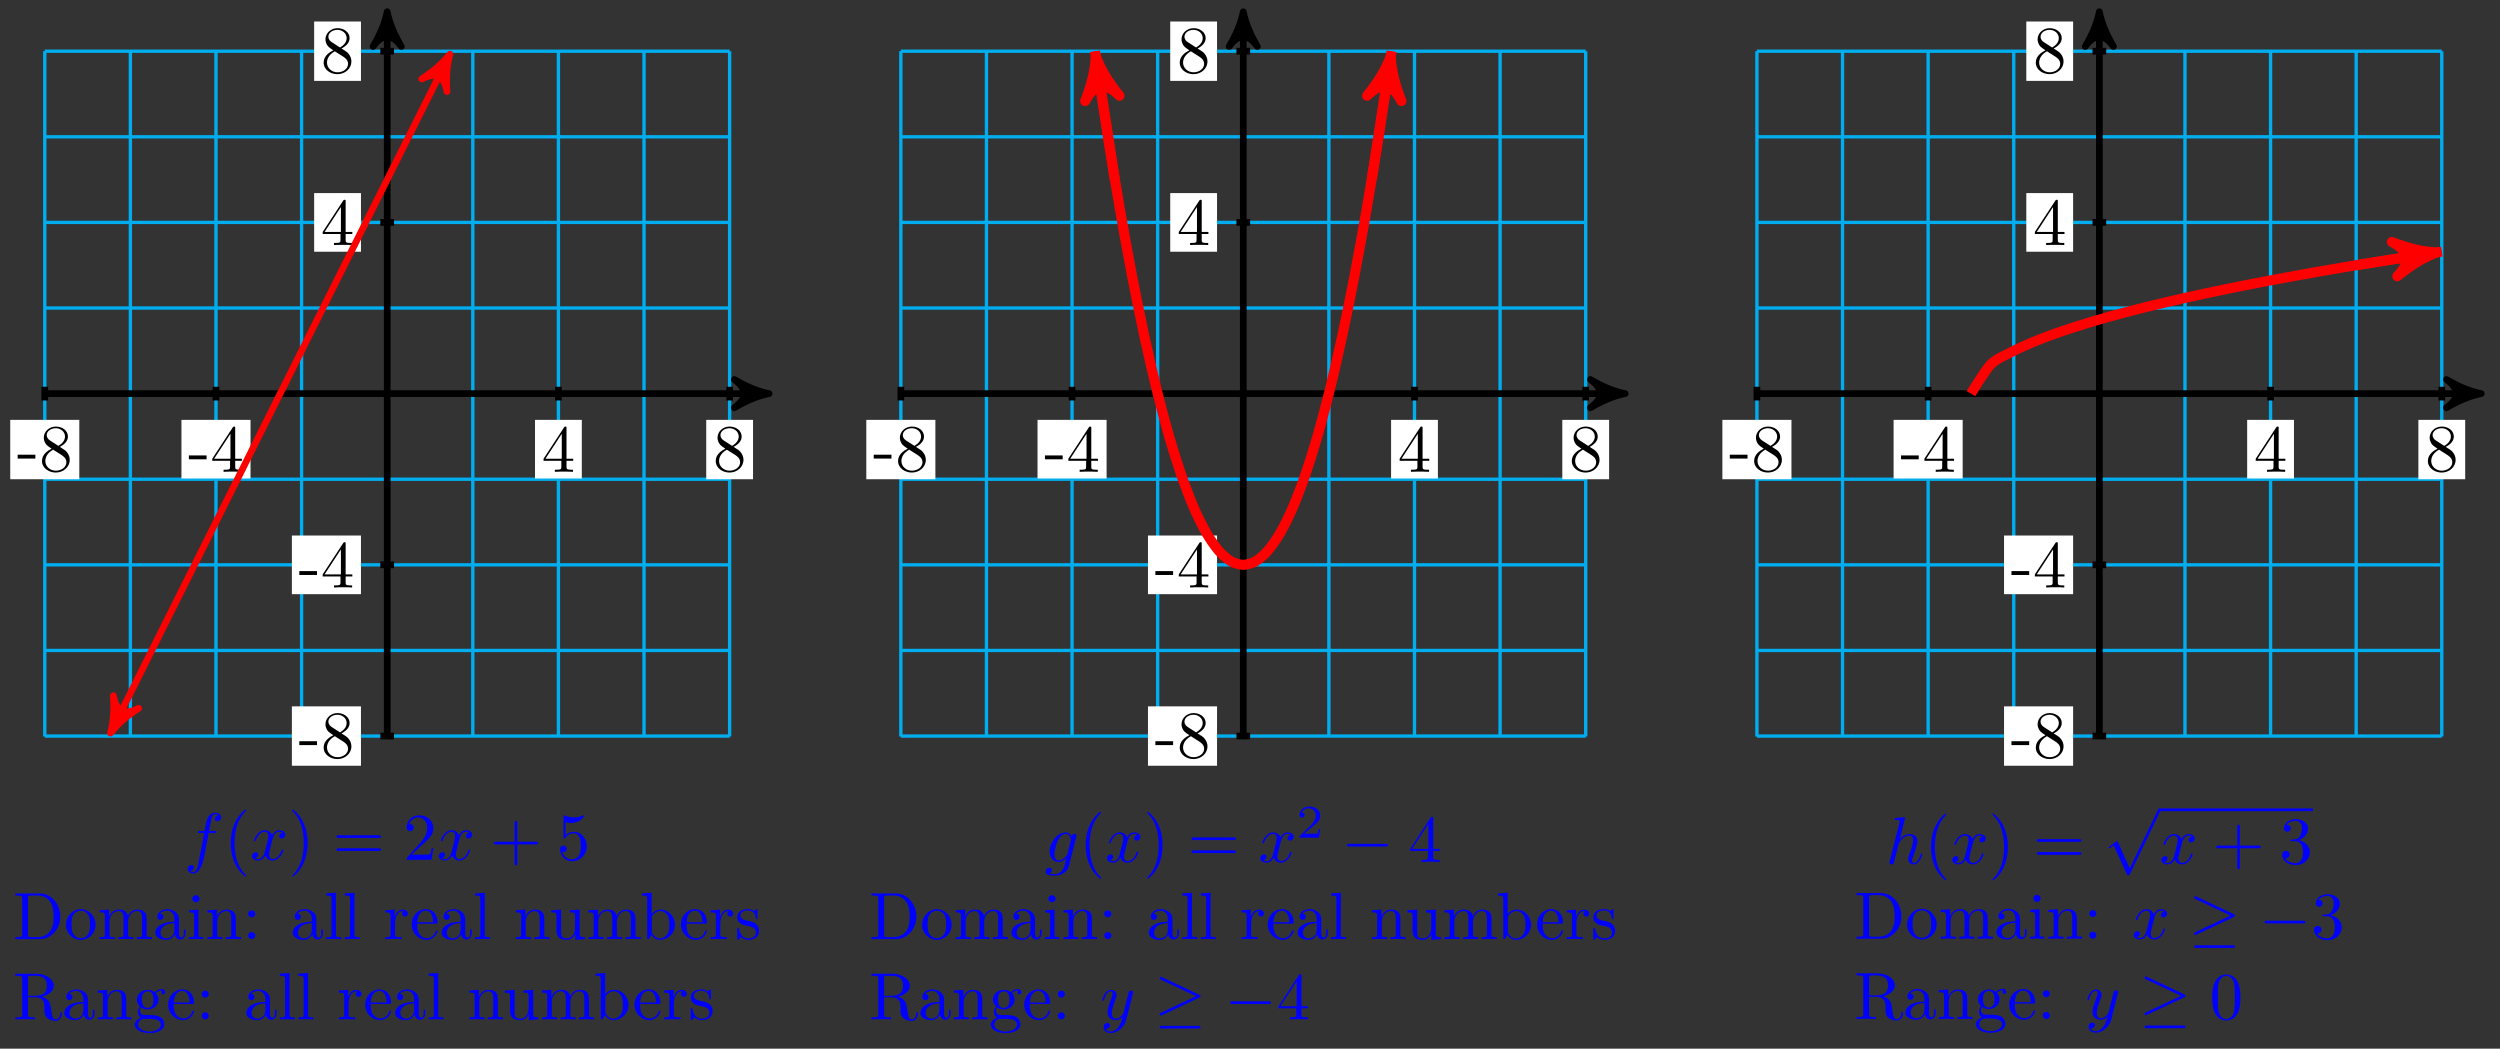 <svg xmlns="http://www.w3.org/2000/svg" xmlns:xlink="http://www.w3.org/1999/xlink" version="1.1" width="298" height="125" viewBox="0 0 298 125">
<rect x="0" y="0" width="298" height="125" fill="#333333" stroke="none"/>
<defs>
<path id="font_1_64" d="M.276 .187V.245H.011V.187H.276Z"/>
<path id="font_1_51" d="M.457 .168C.457 .204 .446 .249 .408 .291 .389 .312 .373 .322 .309 .362 .381 .399 .43 .451 .43 .517 .43 .609 .341 .666 .25 .666 .15 .666 .069 .592 .069 .499 .069 .481 .071 .436 .113 .389 .124 .377 .161 .352 .186 .335 .128 .306 .042 .25 .042 .151 .042 .045 .144-.022 .249-.022 .362-.022 .457 .061 .457 .168M.386 .517C.386 .46 .347 .412 .287 .377L.163 .457C.117 .487 .113 .521 .113 .538 .113 .599 .178 .641 .249 .641 .322 .641 .386 .589 .386 .517M.407 .132C.407 .058 .332 .006 .25 .006 .164 .006 .092 .068 .092 .151 .092 .209 .124 .273 .209 .32L.332 .242C.36 .223 .407 .193 .407 .132Z"/>
<path id="font_1_57" d="M.471 .165V.196H.371V.651C.371 .671 .371 .677 .355 .677 .346 .677 .343 .677 .335 .665L.028 .196V.165H.294V.078C.294 .042 .292 .031 .218 .031H.197V0C.238 .003 .29 .003 .332 .003 .374 .003 .427 .003 .468 0V.031H.447C.373 .031 .371 .042 .371 .078V.165H.471M.3 .196H.056L.3 .569V.196Z"/>
<path id="font_2_1" d="M.367 .4H.453C.473 .4 .483 .4 .483 .42 .483 .431 .473 .431 .456 .431H.373L.394 .545C.398 .566 .412 .637 .418 .649 .427 .668 .444 .683 .465 .683 .469 .683 .495 .683 .514 .665 .47 .661 .46 .626 .46 .611 .46 .588 .478 .576 .497 .576 .523 .576 .552 .598 .552 .636 .552 .682 .506 .705 .465 .705 .431 .705 .368 .687 .338 .588 .332 .567 .329 .557 .305 .431H.236C.217 .431 .206 .431 .206 .412 .206 .4 .215 .4 .234 .4H.3L.225 .005C.207-.092 .19-.183 .138-.183 .134-.183 .109-.183 .09-.165 .136-.162 .145-.126 .145-.111 .145-.088 .127-.076 .108-.076 .082-.076 .053-.098 .053-.136 .053-.181 .097-.205 .138-.205 .193-.205 .233-.146 .251-.108 .283-.045 .306 .076 .307 .083L.367 .4Z"/>
<path id="font_3_1" d="M.331-.24C.331-.237 .331-.235 .314-.218 .189-.092 .157 .097 .157 .25 .157 .424 .195 .598 .318 .723 .331 .735 .331 .737 .331 .74 .331 .747 .327 .75 .321 .75 .311 .75 .221 .682 .162 .555 .111 .445 .099 .334 .099 .25 .099 .172 .11 .051 .165-.062 .225-.185 .311-.25 .321-.25 .327-.25 .331-.247 .331-.24Z"/>
<path id="font_2_4" d="M.334 .302C.34 .328 .363 .42 .433 .42 .438 .42 .462 .42 .483 .407 .455 .402 .435 .377 .435 .353 .435 .337 .446 .318 .473 .318 .495 .318 .527 .336 .527 .376 .527 .428 .468 .442 .434 .442 .376 .442 .341 .389 .329 .366 .304 .432 .25 .442 .221 .442 .117 .442 .06 .313 .06 .288 .06 .278 .07 .278 .072 .278 .08 .278 .083 .28 .085 .289 .119 .395 .185 .42 .219 .42 .238 .42 .273 .411 .273 .353 .273 .322 .256 .255 .219 .115 .203 .053 .168 .011 .124 .011 .118 .011 .095 .011 .074 .024 .099 .029 .121 .05 .121 .078 .121 .105 .099 .113 .084 .113 .054 .113 .029 .087 .029 .055 .029 .009 .079-.011 .123-.011 .189-.011 .225 .059 .228 .065 .24 .028 .276-.011 .336-.011 .439-.011 .496 .118 .496 .143 .496 .153 .487 .153 .484 .153 .475 .153 .473 .149 .471 .142 .438 .035 .37 .011 .338 .011 .299 .011 .283 .043 .283 .077 .283 .099 .289 .121 .3 .165L.334 .302Z"/>
<path id="font_3_2" d="M.289 .25C.289 .328 .278 .449 .223 .562 .163 .685 .077 .75 .067 .75 .061 .75 .057 .746 .057 .74 .057 .737 .057 .735 .076 .717 .174 .618 .231 .459 .231 .25 .231 .079 .194-.097 .07-.223 .057-.235 .057-.237 .057-.24 .057-.246 .061-.25 .067-.25 .077-.25 .167-.182 .226-.055 .277 .055 .289 .166 .289 .25Z"/>
<path id="font_3_9" d="M.687 .327C.702 .327 .721 .327 .721 .347 .721 .367 .702 .367 .688 .367H.089C.075 .367 .056 .367 .056 .347 .056 .327 .075 .327 .09 .327H.687M.688 .133C.702 .133 .721 .133 .721 .153 .721 .173 .702 .173 .687 .173H.09C.075 .173 .056 .173 .056 .153 .056 .133 .075 .133 .089 .133H.688Z"/>
<path id="font_3_5" d="M.127 .077 .233 .18C.389 .318 .449 .372 .449 .472 .449 .586 .359 .666 .237 .666 .124 .666 .05 .574 .05 .485 .05 .429 .1 .429 .103 .429 .12 .429 .155 .441 .155 .482 .155 .508 .137 .534 .102 .534 .094 .534 .092 .534 .089 .533 .112 .598 .166 .635 .224 .635 .315 .635 .358 .554 .358 .472 .358 .392 .308 .313 .253 .251L.061 .037C.05 .026 .05 .024 .05 0H.421L.449 .174H.424C.419 .144 .412 .1 .402 .085 .395 .077 .329 .077 .307 .077H.127Z"/>
<path id="font_3_3" d="M.409 .23H.688C.702 .23 .721 .23 .721 .25 .721 .27 .702 .27 .688 .27H.409V.55C.409 .564 .409 .583 .389 .583 .369 .583 .369 .564 .369 .55V.27H.089C.075 .27 .056 .27 .056 .25 .056 .23 .075 .23 .089 .23H.369V-.05C.369-.064 .369-.083 .389-.083 .409-.083 .409-.064 .409-.05V.23Z"/>
<path id="font_3_8" d="M.449 .2C.449 .319 .367 .419 .259 .419 .211 .419 .168 .403 .132 .368V.564C.152 .558 .185 .551 .217 .551 .34 .551 .41 .642 .41 .655 .41 .661 .407 .666 .4 .666 .399 .666 .397 .666 .392 .663 .372 .654 .323 .634 .256 .634 .216 .634 .17 .641 .123 .662 .115 .665 .113 .665 .111 .665 .101 .665 .101 .657 .101 .641V.344C.101 .326 .101 .318 .115 .318 .122 .318 .124 .321 .128 .327 .139 .343 .176 .397 .257 .397 .309 .397 .334 .351 .342 .333 .358 .296 .36 .257 .36 .207 .36 .172 .36 .112 .336 .07 .312 .031 .275 .006 .229 .006 .156 .006 .099 .058 .082 .117 .085 .116 .088 .115 .099 .115 .132 .115 .149 .14 .149 .164 .149 .188 .132 .213 .099 .213 .085 .213 .05 .206 .05 .16 .05 .074 .119-.022 .231-.022 .347-.022 .449 .073 .449 .2Z"/>
<path id="font_1_46" d="M.707 .336C.707 .526 .572 .683 .401 .683H.035V.652H.059C.136 .652 .138 .641 .138 .605V.078C.138 .042 .136 .031 .059 .031H.035V0H.401C.569 0 .707 .148 .707 .336M.607 .336C.607 .225 .588 .165 .552 .116 .532 .089 .475 .031 .374 .031H.273C.226 .031 .224 .038 .224 .071V.612C.224 .645 .226 .652 .273 .652H.373C.435 .652 .504 .63 .555 .559 .598 .5 .607 .414 .607 .336Z"/>
<path id="font_1_81" d="M.471 .214C.471 .342 .371 .448 .25 .448 .125 .448 .028 .339 .028 .214 .028 .085 .132-.011 .249-.011 .37-.011 .471 .087 .471 .214M.388 .222C.388 .186 .388 .132 .366 .088 .344 .043 .3 .014 .25 .014 .207 .014 .163 .035 .136 .081 .111 .125 .111 .186 .111 .222 .111 .261 .111 .315 .135 .359 .162 .405 .209 .426 .249 .426 .293 .426 .336 .404 .362 .361 .388 .318 .388 .26 .388 .222Z"/>
<path id="font_1_75" d="M.813 0V.031C.761 .031 .736 .031 .735 .061V.252C.735 .338 .735 .369 .704 .405 .69 .422 .657 .442 .599 .442 .515 .442 .471 .382 .454 .344 .44 .431 .366 .442 .321 .442 .248 .442 .201 .399 .173 .337V.442L.032 .431V.4C.102 .4 .11 .393 .11 .344V.076C.11 .031 .099 .031 .032 .031V0L.145 .003 .257 0V.031C.19 .031 .179 .031 .179 .076V.26C.179 .364 .25 .42 .314 .42 .377 .42 .388 .366 .388 .309V.076C.388 .031 .377 .031 .31 .031V0L.423 .003 .535 0V.031C.468 .031 .457 .031 .457 .076V.26C.457 .364 .528 .42 .592 .42 .655 .42 .666 .366 .666 .309V.076C.666 .031 .655 .031 .588 .031V0L.701 .003 .813 0Z"/>
<path id="font_1_28" d="M.483 .089V.145H.458V.089C.458 .031 .433 .025 .422 .025 .389 .025 .385 .07 .385 .075V.275C.385 .317 .385 .356 .349 .393 .31 .432 .26 .448 .212 .448 .13 .448 .061 .401 .061 .335 .061 .305 .081 .288 .107 .288 .135 .288 .153 .308 .153 .334 .153 .346 .148 .379 .102 .38 .129 .415 .178 .426 .21 .426 .259 .426 .316 .387 .316 .298V.261C.265 .258 .195 .255 .132 .225 .057 .191 .032 .139 .032 .095 .032 .014 .129-.011 .192-.011 .258-.011 .304 .029 .323 .076 .327 .036 .354-.006 .401-.006 .422-.006 .483 .008 .483 .089M.316 .14C.316 .045 .244 .011 .199 .011 .15 .011 .109 .046 .109 .096 .109 .151 .151 .234 .316 .24V.14Z"/>
<path id="font_1_66" d="M.247 0V.031C.181 .031 .177 .036 .177 .075V.442L.037 .431V.4C.102 .4 .111 .394 .111 .345V.076C.111 .031 .1 .031 .033 .031V0L.143 .003C.178 .003 .213 .001 .247 0M.192 .604C.192 .631 .169 .657 .139 .657 .105 .657 .085 .629 .085 .604 .085 .577 .108 .551 .138 .551 .172 .551 .192 .579 .192 .604Z"/>
<path id="font_1_77" d="M.535 0V.031C.483 .031 .458 .031 .457 .061V.252C.457 .338 .457 .369 .426 .405 .412 .422 .379 .442 .321 .442 .248 .442 .201 .399 .173 .337V.442L.032 .431V.4C.102 .4 .11 .393 .11 .344V.076C.11 .031 .099 .031 .032 .031V0L.145 .003 .257 0V.031C.19 .031 .179 .031 .179 .076V.26C.179 .364 .25 .42 .314 .42 .377 .42 .388 .366 .388 .309V.076C.388 .031 .377 .031 .31 .031V0L.423 .003 .535 0Z"/>
<path id="font_1_44" d="M.192 .378C.192 .407 .168 .431 .139 .431 .11 .431 .086 .407 .086 .378 .086 .349 .11 .325 .139 .325 .168 .325 .192 .349 .192 .378M.192 .053C.192 .082 .168 .106 .139 .106 .11 .106 .086 .082 .086 .053 .086 .024 .11 0 .139 0 .168 0 .192 .024 .192 .053Z"/>
<path id="font_1_72" d="M.255 0V.031C.188 .031 .177 .031 .177 .076V.694L.033 .683V.652C.103 .652 .111 .645 .111 .596V.076C.111 .031 .1 .031 .033 .031V0L.144 .003 .255 0Z"/>
<path id="font_1_96" d="M.364 .381C.364 .413 .333 .442 .29 .442 .217 .442 .181 .375 .167 .332V.442L.028 .431V.4C.098 .4 .106 .393 .106 .344V.076C.106 .031 .095 .031 .028 .031V0L.142 .003C.182 .003 .229 .003 .269 0V.031H.248C.174 .031 .172 .042 .172 .078V.232C.172 .331 .214 .42 .29 .42 .297 .42 .299 .42 .301 .419 .298 .418 .278 .406 .278 .38 .278 .352 .299 .337 .321 .337 .339 .337 .364 .349 .364 .381Z"/>
<path id="font_1_50" d="M.415 .119C.415 .129 .407 .131 .402 .131 .393 .131 .391 .125 .389 .117 .354 .014 .264 .014 .254 .014 .204 .014 .164 .044 .141 .081 .111 .129 .111 .195 .111 .231H.39C.412 .231 .415 .231 .415 .252 .415 .351 .361 .448 .236 .448 .12 .448 .028 .345 .028 .22 .028 .086 .133-.011 .248-.011 .37-.011 .415 .1 .415 .119M.349 .252H.112C.118 .401 .202 .426 .236 .426 .339 .426 .349 .291 .349 .252Z"/>
<path id="font_1_109" d="M.535 0V.031C.465 .031 .457 .038 .457 .087V.442L.31 .431V.4C.38 .4 .388 .393 .388 .344V.166C.388 .079 .34 .011 .267 .011 .183 .011 .179 .058 .179 .11V.442L.032 .431V.4C.11 .4 .11 .397 .11 .308V.158C.11 .08 .11-.011 .262-.011 .318-.011 .362 .017 .391 .079V-.011L.535 0Z"/>
<path id="font_1_35" d="M.521 .216C.521 .343 .423 .442 .309 .442 .231 .442 .188 .395 .172 .377V.694L.028 .683V.652C.098 .652 .106 .645 .106 .596V0H.131L.167 .062C.182 .039 .224-.011 .298-.011 .417-.011 .521 .087 .521 .216M.438 .217C.438 .18 .436 .12 .407 .075 .386 .044 .348 .011 .294 .011 .249 .011 .213 .035 .189 .072 .175 .093 .175 .096 .175 .114V.32C.175 .339 .175 .34 .186 .356 .225 .412 .28 .42 .304 .42 .349 .42 .385 .394 .409 .356 .435 .315 .438 .258 .438 .217V.217Z"/>
<path id="font_1_98" d="M.36 .128C.36 .181 .33 .211 .318 .223 .285 .255 .246 .263 .204 .271 .148 .282 .081 .295 .081 .353 .081 .388 .107 .429 .193 .429 .303 .429 .308 .339 .31 .308 .311 .299 .322 .299 .322 .299 .335 .299 .335 .304 .335 .323V.424C.335 .441 .335 .448 .324 .448 .319 .448 .317 .448 .304 .436 .301 .432 .291 .423 .287 .42 .249 .448 .208 .448 .193 .448 .071 .448 .033 .381 .033 .325 .033 .29 .049 .262 .076 .24 .108 .214 .136 .208 .208 .194 .23 .19 .312 .174 .312 .102 .312 .051 .277 .011 .199 .011 .115 .011 .079 .068 .06 .153 .057 .166 .056 .17 .046 .17 .033 .17 .033 .163 .033 .145V.013C.033-.004 .033-.011 .044-.011 .049-.011 .05-.01 .069 .009 .071 .011 .071 .013 .089 .032 .133-.01 .178-.011 .199-.011 .314-.011 .36 .056 .36 .128V.128Z"/>
<path id="font_1_95" d="M.732 .088C.732 .094 .732 .105 .719 .105 .708 .105 .708 .096 .707 .089 .701 .018 .666-0 .641-0 .592-0 .584 .051 .57 .144L.557 .224C.539 .288 .49 .321 .435 .34 .532 .364 .61 .425 .61 .503 .61 .599 .496 .683 .349 .683H.035V.652H.059C.136 .652 .138 .641 .138 .605V.078C.138 .042 .136 .031 .059 .031H.035V0C.071 .003 .142 .003 .181 .003 .22 .003 .291 .003 .327 0V.031H.303C.226 .031 .224 .042 .224 .078V.331H.339C.355 .331 .397 .331 .432 .297 .47 .261 .47 .23 .47 .163 .47 .098 .47 .058 .511 .02 .552-.016 .607-.022 .637-.022 .715-.022 .732 .06 .732 .088V.088M.507 .503C.507 .434 .483 .353 .335 .353H.224V.612C.224 .635 .224 .647 .246 .65 .256 .652 .285 .652 .305 .652 .395 .652 .507 .648 .507 .503Z"/>
<path id="font_1_59" d="M.485 .404C.485 .421 .473 .453 .434 .453 .414 .453 .37 .447 .328 .406 .286 .439 .244 .442 .222 .442 .129 .442 .06 .373 .06 .296 .06 .252 .082 .214 .107 .193 .094 .178 .076 .145 .076 .11 .076 .079 .089 .041 .12 .021 .06 .004 .028-.039 .028-.079 .028-.151 .127-.206 .249-.206 .367-.206 .471-.155 .471-.077 .471-.042 .457 .009 .406 .037 .353 .065 .295 .065 .234 .065 .209 .065 .166 .065 .159 .066 .127 .07 .106 .101 .106 .133 .106 .137 .106 .16 .123 .18 .162 .152 .203 .149 .222 .149 .315 .149 .384 .218 .384 .295 .384 .332 .368 .369 .343 .392 .379 .426 .415 .431 .433 .431 .433 .431 .44 .431 .443 .43 .432 .426 .427 .415 .427 .403 .427 .386 .44 .374 .456 .374 .466 .374 .485 .381 .485 .404V.404M.309 .296C.309 .269 .308 .237 .293 .212 .285 .2 .262 .172 .222 .172 .135 .172 .135 .272 .135 .295 .135 .322 .136 .354 .151 .379 .159 .391 .182 .419 .222 .419 .309 .419 .309 .319 .309 .296V.296M.419-.079C.419-.133 .348-.183 .25-.183 .149-.183 .08-.132 .08-.079 .08-.033 .118 .004 .162 .007H.221C.307 .007 .419 .007 .419-.079Z"/>
<path id="font_2_2" d="M.471 .377C.472 .383 .474 .388 .474 .395 .474 .412 .462 .422 .445 .422 .435 .422 .408 .415 .404 .379 .386 .416 .351 .442 .311 .442 .197 .442 .073 .302 .073 .158 .073 .059 .134 0 .206 0 .265 0 .312 .047 .322 .058L.323 .057C.302-.032 .29-.073 .29-.075 .286-.084 .252-.183 .146-.183 .127-.183 .094-.182 .066-.173 .096-.164 .107-.138 .107-.121 .107-.105 .096-.086 .069-.086 .047-.086 .015-.104 .015-.144 .015-.185 .052-.205 .148-.205 .273-.205 .345-.127 .36-.067L.471 .377M.341 .128C.335 .102 .312 .077 .29 .058 .269 .04 .238 .022 .209 .022 .159 .022 .144 .074 .144 .114 .144 .162 .173 .28 .2 .331 .227 .38 .27 .42 .312 .42 .378 .42 .392 .339 .392 .334 .392 .329 .39 .323 .389 .319L.341 .128Z"/>
<path id="font_4_1" d="M.505 .182H.471C.468 .16 .458 .101 .445 .091 .437 .085 .36 .085 .346 .085H.162C.267 .178 .302 .206 .362 .253 .436 .312 .505 .374 .505 .469 .505 .59 .399 .664 .271 .664 .147 .664 .063 .577 .063 .485 .063 .434 .106 .429 .116 .429 .14 .429 .169 .446 .169 .482 .169 .5 .162 .535 .11 .535 .141 .606 .209 .628 .256 .628 .356 .628 .408 .55 .408 .469 .408 .382 .346 .313 .314 .277L.073 .039C.063 .03 .063 .028 .063 0H.475L.505 .182Z"/>
<path id="font_5_1" d="M.659 .23C.676 .23 .694 .23 .694 .25 .694 .27 .676 .27 .659 .27H.118C.101 .27 .083 .27 .083 .25 .083 .23 .101 .23 .118 .23H.659Z"/>
<path id="font_3_7" d="M.294 .165V.078C.294 .042 .292 .031 .218 .031H.197V0C.238 .003 .29 .003 .332 .003 .374 .003 .427 .003 .468 0V.031H.447C.373 .031 .371 .042 .371 .078V.165H.471V.196H.371V.651C.371 .671 .371 .677 .355 .677 .346 .677 .343 .677 .335 .665L.028 .196V.165H.294M.3 .196H.056L.3 .569V.196Z"/>
<path id="font_2_5" d="M.486 .381C.49 .395 .49 .397 .49 .404 .49 .422 .476 .431 .461 .431 .451 .431 .435 .425 .426 .41 .424 .405 .416 .374 .412 .356 .405 .33 .398 .303 .392 .276L.347 .096C.343 .081 .3 .011 .234 .011 .183 .011 .172 .055 .172 .092 .172 .138 .189 .2 .223 .288 .239 .329 .243 .34 .243 .36 .243 .405 .211 .442 .161 .442 .066 .442 .029 .297 .029 .288 .029 .278 .039 .278 .041 .278 .051 .278 .052 .28 .057 .296 .084 .39 .124 .42 .158 .42 .166 .42 .183 .42 .183 .388 .183 .363 .173 .337 .166 .318 .126 .212 .108 .155 .108 .108 .108 .019 .171-.011 .23-.011 .269-.011 .303 .006 .331 .034 .318-.018 .306-.067 .266-.12 .24-.154 .202-.183 .156-.183 .142-.183 .097-.18 .08-.141 .096-.141 .109-.141 .123-.129 .133-.12 .143-.107 .143-.088 .143-.057 .116-.053 .106-.053 .083-.053 .05-.069 .05-.118 .05-.168 .094-.205 .156-.205 .259-.205 .362-.114 .39-.001L.486 .381Z"/>
<path id="font_5_2" d="M.674 .324C.688 .33 .694 .337 .694 .346 .694 .356 .69 .362 .674 .369L.123 .629C.109 .636 .105 .636 .103 .636 .091 .636 .083 .627 .083 .616 .083 .604 .091 .599 .102 .594L.627 .347 .104 .1C.084 .091 .083 .083 .083 .077 .083 .066 .092 .057 .103 .057 .106 .057 .108 .057 .121 .064L.674 .324M.659-.137C.676-.137 .694-.137 .694-.117 .694-.097 .673-.097 .658-.097H.119C.104-.097 .083-.097 .083-.117 .083-.137 .101-.137 .118-.137H.659Z"/>
<path id="font_2_3" d="M.287 .683C.287 .684 .287 .694 .274 .694 .251 .694 .178 .686 .152 .684 .144 .683 .133 .682 .133 .664 .133 .652 .142 .652 .157 .652 .205 .652 .207 .645 .207 .635L.204 .615 .059 .039C.055 .025 .055 .023 .055 .017 .055-.006 .075-.011 .084-.011 .1-.011 .116 .001 .121 .015L.14 .091 .162 .181C.168 .203 .174 .225 .179 .248 .181 .254 .189 .287 .19 .293 .193 .302 .224 .358 .258 .385 .28 .401 .311 .42 .354 .42 .397 .42 .408 .386 .408 .35 .408 .296 .37 .187 .346 .126 .338 .103 .333 .091 .333 .071 .333 .024 .368-.011 .415-.011 .509-.011 .546 .135 .546 .143 .546 .153 .537 .153 .534 .153 .524 .153 .524 .15 .519 .135 .504 .082 .472 .011 .417 .011 .4 .011 .393 .021 .393 .044 .393 .069 .402 .093 .411 .115 .427 .158 .472 .277 .472 .335 .472 .4 .432 .442 .357 .442 .294 .442 .246 .411 .209 .365L.287 .683Z"/>
<path id="font_5_3" d="M.389-.855 .213-.466C.206-.45 .201-.45 .198-.45 .197-.45 .192-.45 .181-.458L.086-.53C.073-.54 .073-.543 .073-.546 .073-.551 .076-.557 .083-.557 .089-.557 .106-.543 .117-.535 .123-.53 .138-.519 .149-.511L.346-.944C.353-.96 .358-.96 .367-.96 .382-.96 .385-.954 .392-.94L.846 0C.853 .014 .853 .018 .853 .02 .853 .03 .845 .04 .833 .04 .825 .04 .818 .035 .81 .019L.389-.855Z"/>
<path id="font_3_6" d="M.29 .352C.372 .379 .43 .449 .43 .528 .43 .61 .342 .666 .246 .666 .145 .666 .069 .606 .069 .53 .069 .497 .091 .478 .12 .478 .151 .478 .171 .5 .171 .529 .171 .579 .124 .579 .109 .579 .14 .628 .206 .641 .242 .641 .283 .641 .338 .619 .338 .529 .338 .517 .336 .459 .31 .415 .28 .367 .246 .364 .221 .363 .213 .362 .189 .36 .182 .36 .174 .359 .167 .358 .167 .348 .167 .337 .174 .337 .191 .337H.235C.317 .337 .354 .269 .354 .17 .354 .034 .285 .006 .241 .006 .198 .006 .123 .022 .088 .081 .123 .076 .154 .098 .154 .136 .154 .172 .127 .192 .098 .192 .074 .192 .042 .178 .042 .134 .042 .043 .135-.022 .244-.022 .366-.022 .457 .068 .457 .17 .457 .253 .394 .331 .29 .352Z"/>
<path id="font_3_4" d="M.46 .32C.46 .4 .455 .48 .42 .554 .374 .65 .292 .666 .25 .666 .19 .666 .117 .64 .076 .547 .044 .478 .039 .4 .039 .32 .039 .245 .043 .155 .084 .079 .127-.002 .2-.022 .249-.022 .303-.022 .379-.001 .423 .094 .455 .163 .46 .241 .46 .32M.249-0C.21-0 .151 .025 .133 .121 .122 .181 .122 .273 .122 .332 .122 .396 .122 .462 .13 .516 .149 .635 .224 .644 .249 .644 .282 .644 .348 .626 .367 .527 .377 .471 .377 .395 .377 .332 .377 .257 .377 .189 .366 .125 .351 .03 .294-0 .249-0Z"/>
</defs>
<path transform="matrix(1,0,0,-1,46.154,46.92)" stroke-width=".399" stroke-linecap="butt" stroke-miterlimit="10" stroke-linejoin="miter" fill="none" stroke="#00aeef" d="M-40.822-40.818H40.817M-40.822-30.613H40.817M-40.822-20.409H40.817M-40.822-10.204H40.817M-40.822 0H40.817M-40.822 10.204H40.817M-40.822 20.409H40.817M-40.822 30.613H40.817M-40.822 40.816H40.817M-40.818-40.868V40.817M-30.613-40.868V40.817M-20.409-40.868V40.817M-10.204-40.868V40.817M0-40.868V40.817M10.204-40.868V40.817M20.409-40.868V40.817M30.613-40.868V40.817M40.816-40.868V40.817M40.817 40.817"/>
<path transform="matrix(1,0,0,-1,46.154,46.92)" stroke-width=".797" stroke-linecap="butt" stroke-miterlimit="10" stroke-linejoin="miter" fill="none" stroke="#000000" d="M-40.818 0H44.485"/>
<path transform="matrix(1,0,0,-1,90.639,46.92)" d="M1.036 0C-.259 .259-1.554 .777-3.108 1.684-1.554 .518-1.554-.518-3.108-1.684-1.554-.777-.259-.259 1.036 0Z"/>
<path transform="matrix(1,0,0,-1,90.639,46.92)" stroke-width=".797" stroke-linecap="butt" stroke-linejoin="round" fill="none" stroke="#000000" d="M1.036 0C-.259 .259-1.554 .777-3.108 1.684-1.554 .518-1.554-.518-3.108-1.684-1.554-.777-.259-.259 1.036 0Z"/>
<path transform="matrix(1,0,0,-1,46.154,46.92)" stroke-width=".797" stroke-linecap="butt" stroke-miterlimit="10" stroke-linejoin="miter" fill="none" stroke="#000000" d="M0-40.818V44.485"/>
<path transform="matrix(0,-1,-1,-0,46.154,2.432)" d="M1.036 0C-.259 .259-1.554 .777-3.108 1.684-1.554 .518-1.554-.518-3.108-1.684-1.554-.777-.259-.259 1.036 0Z"/>
<path transform="matrix(0,-1,-1,-0,46.154,2.432)" stroke-width=".797" stroke-linecap="butt" stroke-linejoin="round" fill="none" stroke="#000000" d="M1.036 0C-.259 .259-1.554 .777-3.108 1.684-1.554 .518-1.554-.518-3.108-1.684-1.554-.777-.259-.259 1.036 0Z"/>
<path transform="matrix(1,0,0,-1,46.154,46.92)" stroke-width=".797" stroke-linecap="butt" stroke-miterlimit="10" stroke-linejoin="miter" fill="none" stroke="#000000" d="M-40.818 .816V-.816"/>
<path transform="matrix(1,0,0,-1,46.154,46.92)" d="M-36.701-3.128H-44.934V-10.205H-36.701ZM-44.934-10.205" fill="#ffffff"/>
<use data-text="-" xlink:href="#font_1_64" transform="matrix(7.97,0,0,-7.97,2.016,56.153)"/>
<use data-text="8" xlink:href="#font_1_51" transform="matrix(7.97,0,0,-7.97,4.67,56.153)"/>
<path transform="matrix(1,0,0,-1,46.154,46.92)" stroke-width=".797" stroke-linecap="butt" stroke-miterlimit="10" stroke-linejoin="miter" fill="none" stroke="#000000" d="M.816-40.818H-.816"/>
<path transform="matrix(1,0,0,-1,46.154,46.92)" d="M-3.128-37.279H-11.361V-44.356H-3.128ZM-11.361-44.356" fill="#ffffff"/>
<use data-text="-" xlink:href="#font_1_64" transform="matrix(7.97,0,0,-7.97,35.59,90.306)"/>
<use data-text="8" xlink:href="#font_1_51" transform="matrix(7.97,0,0,-7.97,38.244,90.306)"/>
<path transform="matrix(1,0,0,-1,46.154,46.92)" stroke-width=".797" stroke-linecap="butt" stroke-miterlimit="10" stroke-linejoin="miter" fill="none" stroke="#000000" d="M-20.409 .816V-.816"/>
<path transform="matrix(1,0,0,-1,46.154,46.92)" d="M-16.292-3.128H-24.525V-10.118H-16.292ZM-24.525-10.118" fill="#ffffff"/>
<use data-text="-" xlink:href="#font_1_64" transform="matrix(7.97,0,0,-7.97,22.425,56.24)"/>
<use data-text="4" xlink:href="#font_1_57" transform="matrix(7.97,0,0,-7.97,25.079,56.24)"/>
<path transform="matrix(1,0,0,-1,46.154,46.92)" stroke-width=".797" stroke-linecap="butt" stroke-miterlimit="10" stroke-linejoin="miter" fill="none" stroke="#000000" d="M.816-20.409H-.816"/>
<path transform="matrix(1,0,0,-1,46.154,46.92)" d="M-3.128-16.914H-11.361V-23.904H-3.128ZM-11.361-23.904" fill="#ffffff"/>
<use data-text="-" xlink:href="#font_1_64" transform="matrix(7.97,0,0,-7.97,35.59,70.027)"/>
<use data-text="4" xlink:href="#font_1_57" transform="matrix(7.97,0,0,-7.97,38.244,70.027)"/>
<path transform="matrix(1,0,0,-1,46.154,46.92)" stroke-width=".797" stroke-linecap="butt" stroke-miterlimit="10" stroke-linejoin="miter" fill="none" stroke="#000000" d="M20.409 .816V-.816"/>
<path transform="matrix(1,0,0,-1,46.154,46.92)" d="M23.198-3.128H17.619V-10.118H23.198ZM17.619-10.118" fill="#ffffff"/>
<use data-text="4" xlink:href="#font_1_57" transform="matrix(7.97,0,0,-7.97,64.57,56.24)"/>
<path transform="matrix(1,0,0,-1,46.154,46.92)" stroke-width=".797" stroke-linecap="butt" stroke-miterlimit="10" stroke-linejoin="miter" fill="none" stroke="#000000" d="M.816 20.409H-.816"/>
<path transform="matrix(1,0,0,-1,46.154,46.92)" d="M-3.128 23.904H-8.707V16.914H-3.128ZM-8.707 16.914" fill="#ffffff"/>
<use data-text="4" xlink:href="#font_1_57" transform="matrix(7.97,0,0,-7.97,38.244,29.208)"/>
<path transform="matrix(1,0,0,-1,46.154,46.92)" stroke-width=".797" stroke-linecap="butt" stroke-miterlimit="10" stroke-linejoin="miter" fill="none" stroke="#000000" d="M40.818 .816V-.816"/>
<path transform="matrix(1,0,0,-1,46.154,46.92)" d="M43.607-3.128H38.028V-10.205H43.607ZM38.028-10.205" fill="#ffffff"/>
<use data-text="8" xlink:href="#font_1_51" transform="matrix(7.97,0,0,-7.97,84.979,56.153)"/>
<path transform="matrix(1,0,0,-1,46.154,46.92)" stroke-width=".797" stroke-linecap="butt" stroke-miterlimit="10" stroke-linejoin="miter" fill="none" stroke="#000000" d="M.816 40.818H-.816"/>
<path transform="matrix(1,0,0,-1,46.154,46.92)" d="M-3.128 44.356H-8.707V37.279H-3.128ZM-8.707 37.279" fill="#ffffff"/>
<use data-text="8" xlink:href="#font_1_51" transform="matrix(7.97,0,0,-7.97,38.244,8.666)"/>
<path transform="matrix(1,0,0,-1,46.154,46.92)" stroke-width=".797" stroke-linecap="butt" stroke-miterlimit="10" stroke-linejoin="miter" fill="none" stroke="#ff0000" d="M-32.523-39.535 7.012 39.535"/>
<path transform="matrix(-.447,.894,.894,.447,13.631,86.456)" d="M1.036 0C-.259 .259-1.554 .777-3.108 1.684-1.554 .518-1.554-.518-3.108-1.684-1.554-.777-.259-.259 1.036 0Z" fill="#ff0000"/>
<path transform="matrix(-.447,.894,.894,.447,13.631,86.456)" stroke-width=".797" stroke-linecap="butt" stroke-linejoin="round" fill="none" stroke="#ff0000" d="M1.036 0C-.259 .259-1.554 .777-3.108 1.684-1.554 .518-1.554-.518-3.108-1.684-1.554-.777-.259-.259 1.036 0Z"/>
<path transform="matrix(.447,-.894,-.894,-.447,53.166,7.383)" d="M1.036 0C-.259 .259-1.554 .777-3.108 1.684-1.554 .518-1.554-.518-3.108-1.684-1.554-.777-.259-.259 1.036 0Z" fill="#ff0000"/>
<path transform="matrix(.447,-.894,-.894,-.447,53.166,7.383)" stroke-width=".797" stroke-linecap="butt" stroke-linejoin="round" fill="none" stroke="#ff0000" d="M1.036 0C-.259 .259-1.554 .777-3.108 1.684-1.554 .518-1.554-.518-3.108-1.684-1.554-.777-.259-.259 1.036 0Z"/>
<use data-text="f" xlink:href="#font_2_1" transform="matrix(7.97,0,0,-7.97,21.95,102.489)" fill="#0000ff"/>
<use data-text="(" xlink:href="#font_3_1" transform="matrix(7.97,0,0,-7.97,26.71,102.489)" fill="#0000ff"/>
<use data-text="x" xlink:href="#font_2_4" transform="matrix(7.97,0,0,-7.97,29.809,102.489)" fill="#0000ff"/>
<use data-text=")" xlink:href="#font_3_2" transform="matrix(7.97,0,0,-7.97,34.365,102.489)" fill="#0000ff"/>
<use data-text="=" xlink:href="#font_3_9" transform="matrix(7.97,0,0,-7.97,39.665,102.489)" fill="#0000ff"/>
<use data-text="2" xlink:href="#font_3_5" transform="matrix(7.97,0,0,-7.97,48.073,102.489)" fill="#0000ff"/>
<use data-text="x" xlink:href="#font_2_4" transform="matrix(7.97,0,0,-7.97,52.076,102.489)" fill="#0000ff"/>
<use data-text="+" xlink:href="#font_3_3" transform="matrix(7.97,0,0,-7.97,58.402,102.489)" fill="#0000ff"/>
<use data-text="5" xlink:href="#font_3_8" transform="matrix(7.97,0,0,-7.97,66.364,102.489)" fill="#0000ff"/>
<use data-text="D" xlink:href="#font_1_46" transform="matrix(7.97,0,0,-7.97,1.552,111.944)" fill="#0000ff"/>
<use data-text="o" xlink:href="#font_1_81" transform="matrix(7.97,0,0,-7.97,7.641,111.944)" fill="#0000ff"/>
<use data-text="m" xlink:href="#font_1_75" transform="matrix(7.97,0,0,-7.97,11.626,111.944)" fill="#0000ff"/>
<use data-text="a" xlink:href="#font_1_28" transform="matrix(7.97,0,0,-7.97,18.265,111.944)" fill="#0000ff"/>
<use data-text="i" xlink:href="#font_1_66" transform="matrix(7.97,0,0,-7.97,22.25,111.944)" fill="#0000ff"/>
<use data-text="n" xlink:href="#font_1_77" transform="matrix(7.97,0,0,-7.97,24.466,111.944)" fill="#0000ff"/>
<use data-text=":" xlink:href="#font_1_44" transform="matrix(7.97,0,0,-7.97,28.898,111.944)" fill="#0000ff"/>
<use data-text="a" xlink:href="#font_1_28" transform="matrix(7.97,0,0,-7.97,34.644,111.944)" fill="#0000ff"/>
<use data-text="l" xlink:href="#font_1_72" transform="matrix(7.97,0,0,-7.97,38.629,111.944)" fill="#0000ff"/>
<use data-text="l" xlink:href="#font_1_72" transform="matrix(7.97,0,0,-7.97,40.845,111.944)" fill="#0000ff"/>
<use data-text="r" xlink:href="#font_1_96" transform="matrix(7.97,0,0,-7.97,45.714,111.944)" fill="#0000ff"/>
<use data-text="e" xlink:href="#font_1_50" transform="matrix(7.97,0,0,-7.97,48.847,111.944)" fill="#0000ff"/>
<use data-text="a" xlink:href="#font_1_28" transform="matrix(7.97,0,0,-7.97,52.385,111.944)" fill="#0000ff"/>
<use data-text="l" xlink:href="#font_1_72" transform="matrix(7.97,0,0,-7.97,56.37,111.944)" fill="#0000ff"/>
<use data-text="n" xlink:href="#font_1_77" transform="matrix(7.97,0,0,-7.97,61.24,111.944)" fill="#0000ff"/>
<use data-text="u" xlink:href="#font_1_109" transform="matrix(7.97,0,0,-7.97,65.456,111.944)" fill="#0000ff"/>
<use data-text="m" xlink:href="#font_1_75" transform="matrix(7.97,0,0,-7.97,69.888,111.944)" fill="#0000ff"/>
<use data-text="b" xlink:href="#font_1_35" transform="matrix(7.97,0,0,-7.97,76.304,111.944)" fill="#0000ff"/>
<use data-text="e" xlink:href="#font_1_50" transform="matrix(7.97,0,0,-7.97,80.95,111.944)" fill="#0000ff"/>
<use data-text="r" xlink:href="#font_1_96" transform="matrix(7.97,0,0,-7.97,84.489,111.944)" fill="#0000ff"/>
<use data-text="s" xlink:href="#font_1_98" transform="matrix(7.97,0,0,-7.97,87.613,111.944)" fill="#0000ff"/>
<use data-text="R" xlink:href="#font_1_95" transform="matrix(7.97,0,0,-7.97,1.552,121.51)" fill="#0000ff"/>
<use data-text="a" xlink:href="#font_1_28" transform="matrix(7.97,0,0,-7.97,7.418,121.51)" fill="#0000ff"/>
<use data-text="n" xlink:href="#font_1_77" transform="matrix(7.97,0,0,-7.97,11.403,121.51)" fill="#0000ff"/>
<use data-text="g" xlink:href="#font_1_59" transform="matrix(7.97,0,0,-7.97,15.835,121.51)" fill="#0000ff"/>
<use data-text="e" xlink:href="#font_1_50" transform="matrix(7.97,0,0,-7.97,19.82,121.51)" fill="#0000ff"/>
<use data-text=":" xlink:href="#font_1_44" transform="matrix(7.97,0,0,-7.97,23.358,121.51)" fill="#0000ff"/>
<use data-text="a" xlink:href="#font_1_28" transform="matrix(7.97,0,0,-7.97,29.113,121.51)" fill="#0000ff"/>
<use data-text="l" xlink:href="#font_1_72" transform="matrix(7.97,0,0,-7.97,33.098,121.51)" fill="#0000ff"/>
<use data-text="l" xlink:href="#font_1_72" transform="matrix(7.97,0,0,-7.97,35.313,121.51)" fill="#0000ff"/>
<use data-text="r" xlink:href="#font_1_96" transform="matrix(7.97,0,0,-7.97,40.183,121.51)" fill="#0000ff"/>
<use data-text="e" xlink:href="#font_1_50" transform="matrix(7.97,0,0,-7.97,43.307,121.51)" fill="#0000ff"/>
<use data-text="a" xlink:href="#font_1_28" transform="matrix(7.97,0,0,-7.97,46.846,121.51)" fill="#0000ff"/>
<use data-text="l" xlink:href="#font_1_72" transform="matrix(7.97,0,0,-7.97,50.831,121.51)" fill="#0000ff"/>
<use data-text="n" xlink:href="#font_1_77" transform="matrix(7.97,0,0,-7.97,55.701,121.51)" fill="#0000ff"/>
<use data-text="u" xlink:href="#font_1_109" transform="matrix(7.97,0,0,-7.97,59.917,121.51)" fill="#0000ff"/>
<use data-text="m" xlink:href="#font_1_75" transform="matrix(7.97,0,0,-7.97,64.348,121.51)" fill="#0000ff"/>
<use data-text="b" xlink:href="#font_1_35" transform="matrix(7.97,0,0,-7.97,70.764,121.51)" fill="#0000ff"/>
<use data-text="e" xlink:href="#font_1_50" transform="matrix(7.97,0,0,-7.97,75.411,121.51)" fill="#0000ff"/>
<use data-text="r" xlink:href="#font_1_96" transform="matrix(7.97,0,0,-7.97,78.95,121.51)" fill="#0000ff"/>
<use data-text="s" xlink:href="#font_1_98" transform="matrix(7.97,0,0,-7.97,82.074,121.51)" fill="#0000ff"/>
<path transform="matrix(1,0,0,-1,46.154,46.92)" stroke-width=".399" stroke-linecap="butt" stroke-miterlimit="10" stroke-linejoin="miter" fill="none" stroke="#00aeef" d="M61.22-40.818H142.863M61.22-30.613H142.863M61.22-20.409H142.863M61.22-10.204H142.863M61.22 0H142.863M61.22 10.204H142.863M61.22 20.409H142.863M61.22 30.613H142.863M61.22 40.816H142.863M61.227-40.868V40.817M71.431-40.868V40.817M81.635-40.868V40.817M91.84-40.868V40.817M102.044-40.868V40.817M112.249-40.868V40.817M122.453-40.868V40.817M132.658-40.868V40.817M142.862-40.868V40.817M142.863 40.817"/>
<path transform="matrix(1,0,0,-1,46.154,46.92)" stroke-width=".797" stroke-linecap="butt" stroke-miterlimit="10" stroke-linejoin="miter" fill="none" stroke="#000000" d="M61.227 0H146.53"/>
<path transform="matrix(1,0,0,-1,192.684,46.92)" d="M1.036 0C-.259 .259-1.554 .777-3.108 1.684-1.554 .518-1.554-.518-3.108-1.684-1.554-.777-.259-.259 1.036 0Z"/>
<path transform="matrix(1,0,0,-1,192.684,46.92)" stroke-width=".797" stroke-linecap="butt" stroke-linejoin="round" fill="none" stroke="#000000" d="M1.036 0C-.259 .259-1.554 .777-3.108 1.684-1.554 .518-1.554-.518-3.108-1.684-1.554-.777-.259-.259 1.036 0Z"/>
<path transform="matrix(1,0,0,-1,46.154,46.92)" stroke-width=".797" stroke-linecap="butt" stroke-miterlimit="10" stroke-linejoin="miter" fill="none" stroke="#000000" d="M102.044-40.818V44.485"/>
<path transform="matrix(0,-1,-1,-0,148.198,2.432)" d="M1.036 0C-.259 .259-1.554 .777-3.108 1.684-1.554 .518-1.554-.518-3.108-1.684-1.554-.777-.259-.259 1.036 0Z"/>
<path transform="matrix(0,-1,-1,-0,148.198,2.432)" stroke-width=".797" stroke-linecap="butt" stroke-linejoin="round" fill="none" stroke="#000000" d="M1.036 0C-.259 .259-1.554 .777-3.108 1.684-1.554 .518-1.554-.518-3.108-1.684-1.554-.777-.259-.259 1.036 0Z"/>
<path transform="matrix(1,0,0,-1,46.154,46.92)" stroke-width=".797" stroke-linecap="butt" stroke-miterlimit="10" stroke-linejoin="miter" fill="none" stroke="#000000" d="M61.227 .816V-.816"/>
<path transform="matrix(1,0,0,-1,46.154,46.92)" d="M65.343-3.128H57.11V-10.205H65.343ZM57.11-10.205" fill="#ffffff"/>
<use data-text="-" xlink:href="#font_1_64" transform="matrix(7.97,0,0,-7.97,104.061,56.153)"/>
<use data-text="8" xlink:href="#font_1_51" transform="matrix(7.97,0,0,-7.97,106.715,56.153)"/>
<path transform="matrix(1,0,0,-1,46.154,46.92)" stroke-width=".797" stroke-linecap="butt" stroke-miterlimit="10" stroke-linejoin="miter" fill="none" stroke="#000000" d="M102.861-40.818H101.228"/>
<path transform="matrix(1,0,0,-1,46.154,46.92)" d="M98.917-37.279H90.683V-44.356H98.917ZM90.683-44.356" fill="#ffffff"/>
<use data-text="-" xlink:href="#font_1_64" transform="matrix(7.97,0,0,-7.97,137.634,90.306)"/>
<use data-text="8" xlink:href="#font_1_51" transform="matrix(7.97,0,0,-7.97,140.288,90.306)"/>
<path transform="matrix(1,0,0,-1,46.154,46.92)" stroke-width=".797" stroke-linecap="butt" stroke-miterlimit="10" stroke-linejoin="miter" fill="none" stroke="#000000" d="M81.635 .816V-.816"/>
<path transform="matrix(1,0,0,-1,46.154,46.92)" d="M85.752-3.128H77.519V-10.118H85.752ZM77.519-10.118" fill="#ffffff"/>
<use data-text="-" xlink:href="#font_1_64" transform="matrix(7.97,0,0,-7.97,124.47,56.24)"/>
<use data-text="4" xlink:href="#font_1_57" transform="matrix(7.97,0,0,-7.97,127.124,56.24)"/>
<path transform="matrix(1,0,0,-1,46.154,46.92)" stroke-width=".797" stroke-linecap="butt" stroke-miterlimit="10" stroke-linejoin="miter" fill="none" stroke="#000000" d="M102.861-20.409H101.228"/>
<path transform="matrix(1,0,0,-1,46.154,46.92)" d="M98.917-16.914H90.683V-23.904H98.917ZM90.683-23.904" fill="#ffffff"/>
<use data-text="-" xlink:href="#font_1_64" transform="matrix(7.97,0,0,-7.97,137.634,70.027)"/>
<use data-text="4" xlink:href="#font_1_57" transform="matrix(7.97,0,0,-7.97,140.288,70.027)"/>
<path transform="matrix(1,0,0,-1,46.154,46.92)" stroke-width=".797" stroke-linecap="butt" stroke-miterlimit="10" stroke-linejoin="miter" fill="none" stroke="#000000" d="M122.453 .816V-.816"/>
<path transform="matrix(1,0,0,-1,46.154,46.92)" d="M125.243-3.128H119.664V-10.118H125.243ZM119.664-10.118" fill="#ffffff"/>
<use data-text="4" xlink:href="#font_1_57" transform="matrix(7.97,0,0,-7.97,166.614,56.24)"/>
<path transform="matrix(1,0,0,-1,46.154,46.92)" stroke-width=".797" stroke-linecap="butt" stroke-miterlimit="10" stroke-linejoin="miter" fill="none" stroke="#000000" d="M102.861 20.409H101.228"/>
<path transform="matrix(1,0,0,-1,46.154,46.92)" d="M98.917 23.904H93.337V16.914H98.917ZM93.337 16.914" fill="#ffffff"/>
<use data-text="4" xlink:href="#font_1_57" transform="matrix(7.97,0,0,-7.97,140.288,29.208)"/>
<path transform="matrix(1,0,0,-1,46.154,46.92)" stroke-width=".797" stroke-linecap="butt" stroke-miterlimit="10" stroke-linejoin="miter" fill="none" stroke="#000000" d="M142.862 .816V-.816"/>
<path transform="matrix(1,0,0,-1,46.154,46.92)" d="M145.652-3.128H140.073V-10.205H145.652ZM140.073-10.205" fill="#ffffff"/>
<use data-text="8" xlink:href="#font_1_51" transform="matrix(7.97,0,0,-7.97,187.023,56.153)"/>
<path transform="matrix(1,0,0,-1,46.154,46.92)" stroke-width=".797" stroke-linecap="butt" stroke-miterlimit="10" stroke-linejoin="miter" fill="none" stroke="#000000" d="M102.861 40.818H101.228"/>
<path transform="matrix(1,0,0,-1,46.154,46.92)" d="M98.917 44.356H93.337V37.279H98.917ZM93.337 37.279" fill="#ffffff"/>
<use data-text="8" xlink:href="#font_1_51" transform="matrix(7.97,0,0,-7.97,140.288,8.666)"/>
<path transform="matrix(1,0,0,-1,46.154,46.92)" stroke-width="1.196" stroke-linecap="butt" stroke-miterlimit="10" stroke-linejoin="miter" fill="none" stroke="#ff0000" d="M84.37 40.814C84.37 40.814 85.434 33.631 85.843 31.036 86.252 28.44 86.907 24.467 87.316 22.107 87.725 19.748 88.38 16.153 88.789 14.029 89.197 11.906 89.853 8.689 90.262 6.802 90.67 4.914 91.326 2.076 91.734 .424 92.143-1.228 92.799-3.687 93.207-5.103 93.616-6.519 94.271-8.6 94.68-9.78 95.089-10.96 95.744-12.662 96.153-13.606 96.562-14.55 97.217-15.874 97.626-16.582 98.034-17.29 98.69-18.236 99.099-18.708 99.507-19.18 100.163-19.748 100.571-19.984 100.98-20.22 101.636-20.409 102.044-20.409 102.453-20.409 103.108-20.22 103.517-19.984 103.926-19.748 104.581-19.18 104.99-18.708 105.399-18.236 106.054-17.29 106.463-16.583 106.871-15.875 107.527-14.55 107.936-13.607 108.344-12.663 109-10.96 109.408-9.78 109.817-8.6 110.473-6.519 110.881-5.104 111.29-3.688 111.945-1.228 112.354 .423 112.763 2.075 113.418 4.913 113.827 6.801 114.236 8.688 114.891 11.905 115.3 14.028 115.709 16.152 116.364 19.747 116.773 22.106 117.181 24.466 117.837 28.439 118.245 31.035 118.654 33.63 119.718 40.813 119.718 40.813"/>
<path transform="matrix(1,0,0,-1,46.154,46.92)" stroke-width="1.196" stroke-linecap="butt" stroke-miterlimit="10" stroke-linejoin="miter" fill="none" stroke="#ff0000" d="M84.656 38.967 86.738 25.511"/>
<path transform="matrix(-.153,-.988,-.988,.153,130.81,7.951)" d="M1.275 0C-.319 .319-1.913 .956-3.826 2.072-1.913 .638-1.913-.638-3.826-2.072-1.913-.956-.319-.319 1.275 0Z" fill="#ff0000"/>
<path transform="matrix(-.153,-.988,-.988,.153,130.81,7.951)" stroke-width="1.196" stroke-linecap="butt" stroke-linejoin="round" fill="none" stroke="#ff0000" d="M1.275 0C-.319 .319-1.913 .956-3.826 2.072-1.913 .638-1.913-.638-3.826-2.072-1.913-.956-.319-.319 1.275 0Z"/>
<path transform="matrix(1,0,0,-1,46.154,46.92)" stroke-width="1.196" stroke-linecap="butt" stroke-miterlimit="10" stroke-linejoin="miter" fill="none" stroke="#ff0000" d="M119.433 38.967 117.351 25.511"/>
<path transform="matrix(.153,-.988,-.988,-.153,165.587,7.951)" d="M1.275 0C-.319 .319-1.913 .956-3.826 2.072-1.913 .638-1.913-.638-3.826-2.072-1.913-.956-.319-.319 1.275 0Z" fill="#ff0000"/>
<path transform="matrix(.153,-.988,-.988,-.153,165.587,7.951)" stroke-width="1.196" stroke-linecap="butt" stroke-linejoin="round" fill="none" stroke="#ff0000" d="M1.275 0C-.319 .319-1.913 .956-3.826 2.072-1.913 .638-1.913-.638-3.826-2.072-1.913-.956-.319-.319 1.275 0Z"/>
<use data-text="g" xlink:href="#font_2_2" transform="matrix(7.97,0,0,-7.97,124.535,102.744)" fill="#0000ff"/>
<use data-text="(" xlink:href="#font_3_1" transform="matrix(7.97,0,0,-7.97,128.622,102.744)" fill="#0000ff"/>
<use data-text="x" xlink:href="#font_2_4" transform="matrix(7.97,0,0,-7.97,131.722,102.744)" fill="#0000ff"/>
<use data-text=")" xlink:href="#font_3_2" transform="matrix(7.97,0,0,-7.97,136.278,102.744)" fill="#0000ff"/>
<use data-text="=" xlink:href="#font_3_9" transform="matrix(7.97,0,0,-7.97,141.578,102.744)" fill="#0000ff"/>
<use data-text="x" xlink:href="#font_2_4" transform="matrix(7.97,0,0,-7.97,150.003,102.744)" fill="#0000ff"/>
<use data-text="2" xlink:href="#font_4_1" transform="matrix(5.579,0,0,-5.579,154.558,99.851)" fill="#0000ff"/>
<use data-text="&#x2212;" xlink:href="#font_5_1" transform="matrix(7.97,0,0,-7.97,159.906,102.744)" fill="#0000ff"/>
<use data-text="4" xlink:href="#font_3_7" transform="matrix(7.97,0,0,-7.97,167.875,102.744)" fill="#0000ff"/>
<use data-text="D" xlink:href="#font_1_46" transform="matrix(7.97,0,0,-7.97,103.597,111.944)" fill="#0000ff"/>
<use data-text="o" xlink:href="#font_1_81" transform="matrix(7.97,0,0,-7.97,109.686,111.944)" fill="#0000ff"/>
<use data-text="m" xlink:href="#font_1_75" transform="matrix(7.97,0,0,-7.97,113.671,111.944)" fill="#0000ff"/>
<use data-text="a" xlink:href="#font_1_28" transform="matrix(7.97,0,0,-7.97,120.31,111.944)" fill="#0000ff"/>
<use data-text="i" xlink:href="#font_1_66" transform="matrix(7.97,0,0,-7.97,124.295,111.944)" fill="#0000ff"/>
<use data-text="n" xlink:href="#font_1_77" transform="matrix(7.97,0,0,-7.97,126.511,111.944)" fill="#0000ff"/>
<use data-text=":" xlink:href="#font_1_44" transform="matrix(7.97,0,0,-7.97,130.943,111.944)" fill="#0000ff"/>
<use data-text="a" xlink:href="#font_1_28" transform="matrix(7.97,0,0,-7.97,136.689,111.944)" fill="#0000ff"/>
<use data-text="l" xlink:href="#font_1_72" transform="matrix(7.97,0,0,-7.97,140.674,111.944)" fill="#0000ff"/>
<use data-text="l" xlink:href="#font_1_72" transform="matrix(7.97,0,0,-7.97,142.89,111.944)" fill="#0000ff"/>
<use data-text="r" xlink:href="#font_1_96" transform="matrix(7.97,0,0,-7.97,147.759,111.944)" fill="#0000ff"/>
<use data-text="e" xlink:href="#font_1_50" transform="matrix(7.97,0,0,-7.97,150.892,111.944)" fill="#0000ff"/>
<use data-text="a" xlink:href="#font_1_28" transform="matrix(7.97,0,0,-7.97,154.43,111.944)" fill="#0000ff"/>
<use data-text="l" xlink:href="#font_1_72" transform="matrix(7.97,0,0,-7.97,158.415,111.944)" fill="#0000ff"/>
<use data-text="n" xlink:href="#font_1_77" transform="matrix(7.97,0,0,-7.97,163.285,111.944)" fill="#0000ff"/>
<use data-text="u" xlink:href="#font_1_109" transform="matrix(7.97,0,0,-7.97,167.501,111.944)" fill="#0000ff"/>
<use data-text="m" xlink:href="#font_1_75" transform="matrix(7.97,0,0,-7.97,171.933,111.944)" fill="#0000ff"/>
<use data-text="b" xlink:href="#font_1_35" transform="matrix(7.97,0,0,-7.97,178.349,111.944)" fill="#0000ff"/>
<use data-text="e" xlink:href="#font_1_50" transform="matrix(7.97,0,0,-7.97,182.995,111.944)" fill="#0000ff"/>
<use data-text="r" xlink:href="#font_1_96" transform="matrix(7.97,0,0,-7.97,186.534,111.944)" fill="#0000ff"/>
<use data-text="s" xlink:href="#font_1_98" transform="matrix(7.97,0,0,-7.97,189.658,111.944)" fill="#0000ff"/>
<use data-text="R" xlink:href="#font_1_95" transform="matrix(7.97,0,0,-7.97,103.597,121.51)" fill="#0000ff"/>
<use data-text="a" xlink:href="#font_1_28" transform="matrix(7.97,0,0,-7.97,109.463,121.51)" fill="#0000ff"/>
<use data-text="n" xlink:href="#font_1_77" transform="matrix(7.97,0,0,-7.97,113.448,121.51)" fill="#0000ff"/>
<use data-text="g" xlink:href="#font_1_59" transform="matrix(7.97,0,0,-7.97,117.88,121.51)" fill="#0000ff"/>
<use data-text="e" xlink:href="#font_1_50" transform="matrix(7.97,0,0,-7.97,121.865,121.51)" fill="#0000ff"/>
<use data-text=":" xlink:href="#font_1_44" transform="matrix(7.97,0,0,-7.97,125.403,121.51)" fill="#0000ff"/>
<use data-text="y" xlink:href="#font_2_5" transform="matrix(7.97,0,0,-7.97,131.158,121.51)" fill="#0000ff"/>
<use data-text="&#x2265;" xlink:href="#font_5_2" transform="matrix(7.97,0,0,-7.97,137.565,121.51)" fill="#0000ff"/>
<use data-text="&#x2212;" xlink:href="#font_5_1" transform="matrix(7.97,0,0,-7.97,145.966,121.51)" fill="#0000ff"/>
<use data-text="4" xlink:href="#font_3_7" transform="matrix(7.97,0,0,-7.97,152.177,121.51)" fill="#0000ff"/>
<path transform="matrix(1,0,0,-1,46.154,46.92)" stroke-width=".399" stroke-linecap="butt" stroke-miterlimit="10" stroke-linejoin="miter" fill="none" stroke="#00aeef" d="M163.261-40.818H244.905M163.261-30.613H244.905M163.261-20.409H244.905M163.261-10.204H244.905M163.261 0H244.905M163.261 10.204H244.905M163.261 20.409H244.905M163.261 30.613H244.905M163.261 40.816H244.905M163.271-40.868V40.817M173.475-40.868V40.817M183.68-40.868V40.817M193.884-40.868V40.817M204.089-40.868V40.817M214.293-40.868V40.817M224.498-40.868V40.817M234.702-40.868V40.817M244.905-40.868V40.817M244.905 40.817"/>
<path transform="matrix(1,0,0,-1,46.154,46.92)" stroke-width=".797" stroke-linecap="butt" stroke-miterlimit="10" stroke-linejoin="miter" fill="none" stroke="#000000" d="M163.271 0H248.574"/>
<path transform="matrix(1,0,0,-1,294.728,46.92)" d="M1.036 0C-.259 .259-1.554 .777-3.108 1.684-1.554 .518-1.554-.518-3.108-1.684-1.554-.777-.259-.259 1.036 0Z"/>
<path transform="matrix(1,0,0,-1,294.728,46.92)" stroke-width=".797" stroke-linecap="butt" stroke-linejoin="round" fill="none" stroke="#000000" d="M1.036 0C-.259 .259-1.554 .777-3.108 1.684-1.554 .518-1.554-.518-3.108-1.684-1.554-.777-.259-.259 1.036 0Z"/>
<path transform="matrix(1,0,0,-1,46.154,46.92)" stroke-width=".797" stroke-linecap="butt" stroke-miterlimit="10" stroke-linejoin="miter" fill="none" stroke="#000000" d="M204.089-40.818V44.485"/>
<path transform="matrix(0,-1,-1,-0,250.243,2.432)" d="M1.036 0C-.259 .259-1.554 .777-3.108 1.684-1.554 .518-1.554-.518-3.108-1.684-1.554-.777-.259-.259 1.036 0Z"/>
<path transform="matrix(0,-1,-1,-0,250.243,2.432)" stroke-width=".797" stroke-linecap="butt" stroke-linejoin="round" fill="none" stroke="#000000" d="M1.036 0C-.259 .259-1.554 .777-3.108 1.684-1.554 .518-1.554-.518-3.108-1.684-1.554-.777-.259-.259 1.036 0Z"/>
<path transform="matrix(1,0,0,-1,46.154,46.92)" stroke-width=".797" stroke-linecap="butt" stroke-miterlimit="10" stroke-linejoin="miter" fill="none" stroke="#000000" d="M163.271 .816V-.816"/>
<path transform="matrix(1,0,0,-1,46.154,46.92)" d="M167.388-3.128H159.154V-10.205H167.388ZM159.154-10.205" fill="#ffffff"/>
<use data-text="-" xlink:href="#font_1_64" transform="matrix(7.97,0,0,-7.97,206.105,56.153)"/>
<use data-text="8" xlink:href="#font_1_51" transform="matrix(7.97,0,0,-7.97,208.759,56.153)"/>
<path transform="matrix(1,0,0,-1,46.154,46.92)" stroke-width=".797" stroke-linecap="butt" stroke-miterlimit="10" stroke-linejoin="miter" fill="none" stroke="#000000" d="M204.905-40.818H203.272"/>
<path transform="matrix(1,0,0,-1,46.154,46.92)" d="M200.961-37.279H192.728V-44.356H200.961ZM192.728-44.356" fill="#ffffff"/>
<use data-text="-" xlink:href="#font_1_64" transform="matrix(7.97,0,0,-7.97,239.679,90.306)"/>
<use data-text="8" xlink:href="#font_1_51" transform="matrix(7.97,0,0,-7.97,242.333,90.306)"/>
<path transform="matrix(1,0,0,-1,46.154,46.92)" stroke-width=".797" stroke-linecap="butt" stroke-miterlimit="10" stroke-linejoin="miter" fill="none" stroke="#000000" d="M183.68 .816V-.816"/>
<path transform="matrix(1,0,0,-1,46.154,46.92)" d="M187.796-3.128H179.563V-10.118H187.796ZM179.563-10.118" fill="#ffffff"/>
<use data-text="-" xlink:href="#font_1_64" transform="matrix(7.97,0,0,-7.97,226.514,56.24)"/>
<use data-text="4" xlink:href="#font_1_57" transform="matrix(7.97,0,0,-7.97,229.168,56.24)"/>
<path transform="matrix(1,0,0,-1,46.154,46.92)" stroke-width=".797" stroke-linecap="butt" stroke-miterlimit="10" stroke-linejoin="miter" fill="none" stroke="#000000" d="M204.905-20.409H203.272"/>
<path transform="matrix(1,0,0,-1,46.154,46.92)" d="M200.961-16.914H192.728V-23.904H200.961ZM192.728-23.904" fill="#ffffff"/>
<use data-text="-" xlink:href="#font_1_64" transform="matrix(7.97,0,0,-7.97,239.679,70.027)"/>
<use data-text="4" xlink:href="#font_1_57" transform="matrix(7.97,0,0,-7.97,242.333,70.027)"/>
<path transform="matrix(1,0,0,-1,46.154,46.92)" stroke-width=".797" stroke-linecap="butt" stroke-miterlimit="10" stroke-linejoin="miter" fill="none" stroke="#000000" d="M224.498 .816V-.816"/>
<path transform="matrix(1,0,0,-1,46.154,46.92)" d="M227.287-3.128H221.708V-10.118H227.287ZM221.708-10.118" fill="#ffffff"/>
<use data-text="4" xlink:href="#font_1_57" transform="matrix(7.97,0,0,-7.97,268.659,56.24)"/>
<path transform="matrix(1,0,0,-1,46.154,46.92)" stroke-width=".797" stroke-linecap="butt" stroke-miterlimit="10" stroke-linejoin="miter" fill="none" stroke="#000000" d="M204.905 20.409H203.272"/>
<path transform="matrix(1,0,0,-1,46.154,46.92)" d="M200.961 23.904H195.382V16.914H200.961ZM195.382 16.914" fill="#ffffff"/>
<use data-text="4" xlink:href="#font_1_57" transform="matrix(7.97,0,0,-7.97,242.333,29.208)"/>
<path transform="matrix(1,0,0,-1,46.154,46.92)" stroke-width=".797" stroke-linecap="butt" stroke-miterlimit="10" stroke-linejoin="miter" fill="none" stroke="#000000" d="M244.906 .816V-.816"/>
<path transform="matrix(1,0,0,-1,46.154,46.92)" d="M247.696-3.128H242.117V-10.205H247.696ZM242.117-10.205" fill="#ffffff"/>
<use data-text="8" xlink:href="#font_1_51" transform="matrix(7.97,0,0,-7.97,289.068,56.153)"/>
<path transform="matrix(1,0,0,-1,46.154,46.92)" stroke-width=".797" stroke-linecap="butt" stroke-miterlimit="10" stroke-linejoin="miter" fill="none" stroke="#000000" d="M204.905 40.818H203.272"/>
<path transform="matrix(1,0,0,-1,46.154,46.92)" d="M200.961 44.356H195.382V37.279H200.961ZM195.382 37.279" fill="#ffffff"/>
<use data-text="8" xlink:href="#font_1_51" transform="matrix(7.97,0,0,-7.97,242.333,8.666)"/>
<path transform="matrix(1,0,0,-1,46.154,46.92)" stroke-width="1.196" stroke-linecap="butt" stroke-miterlimit="10" stroke-linejoin="miter" fill="none" stroke="#ff0000" d="M188.782 0C188.782 0 190.472 2.776 191.121 3.454 191.769 4.132 192.81 4.534 193.459 4.885 194.108 5.236 195.149 5.702 195.798 5.983 196.446 6.264 197.487 6.667 198.136 6.908 198.785 7.15 199.826 7.508 200.475 7.724 201.123 7.939 202.164 8.265 202.813 8.461 203.462 8.657 204.503 8.957 205.151 9.139 205.8 9.321 206.841 9.6 207.49 9.77 208.139 9.94 209.18 10.203 209.828 10.363 210.477 10.523 211.518 10.771 212.167 10.923 212.816 11.075 213.857 11.312 214.505 11.456 215.154 11.601 216.195 11.827 216.844 11.966 217.493 12.104 218.534 12.321 219.182 12.454 219.831 12.587 220.872 12.796 221.521 12.924 222.17 13.053 223.21 13.254 223.859 13.378 224.508 13.502 225.549 13.697 226.198 13.817 226.847 13.937 227.887 14.126 228.536 14.242 229.185 14.358 230.226 14.542 230.875 14.655 231.524 14.768 232.564 14.947 233.213 15.056 233.862 15.166 234.903 15.34 235.552 15.448 236.201 15.555 237.241 15.725 237.89 15.829 238.539 15.934 239.58 16.099 240.229 16.202 240.878 16.304 241.918 16.466 242.567 16.566 243.216 16.666 244.906 16.922 244.906 16.922"/>
<path transform="matrix(1,0,0,-1,46.154,46.92)" stroke-width="1.196" stroke-linecap="butt" stroke-miterlimit="10" stroke-linejoin="miter" fill="none" stroke="#ff0000" d="M234.702 15.307 243.057 16.629"/>
<path transform="matrix(.988,-.156,-.156,-.988,289.211,30.29)" d="M1.275 0C-.319 .319-1.913 .956-3.826 2.072-1.913 .638-1.913-.638-3.826-2.072-1.913-.956-.319-.319 1.275 0Z" fill="#ff0000"/>
<path transform="matrix(.988,-.156,-.156,-.988,289.211,30.29)" stroke-width="1.196" stroke-linecap="butt" stroke-linejoin="round" fill="none" stroke="#ff0000" d="M1.275 0C-.319 .319-1.913 .956-3.826 2.072-1.913 .638-1.913-.638-3.826-2.072-1.913-.956-.319-.319 1.275 0Z"/>
<use data-text="h" xlink:href="#font_2_3" transform="matrix(7.97,0,0,-7.97,224.794,102.949)" fill="#0000ff"/>
<use data-text="(" xlink:href="#font_3_1" transform="matrix(7.97,0,0,-7.97,229.386,102.949)" fill="#0000ff"/>
<use data-text="x" xlink:href="#font_2_4" transform="matrix(7.97,0,0,-7.97,232.485,102.949)" fill="#0000ff"/>
<use data-text=")" xlink:href="#font_3_2" transform="matrix(7.97,0,0,-7.97,237.041,102.949)" fill="#0000ff"/>
<use data-text="=" xlink:href="#font_3_9" transform="matrix(7.97,0,0,-7.97,242.341,102.949)" fill="#0000ff"/>
<use data-text="&#x221a;" xlink:href="#font_5_3" transform="matrix(7.97,0,0,-7.97,250.767,96.687)" fill="#0000ff"/>
<path transform="matrix(.8,0,0,-.8,120.671,77.408)" stroke-width=".399" stroke-linecap="butt" stroke-miterlimit="10" stroke-linejoin="miter" fill="none" stroke="#0000ff" d="M170.922-23.898H193.774"/>
<use data-text="x" xlink:href="#font_2_4" transform="matrix(7.97,0,0,-7.97,257.409,102.949)" fill="#0000ff"/>
<use data-text="+" xlink:href="#font_3_3" transform="matrix(7.97,0,0,-7.97,263.735,102.949)" fill="#0000ff"/>
<use data-text="3" xlink:href="#font_3_6" transform="matrix(7.97,0,0,-7.97,271.697,102.949)" fill="#0000ff"/>
<use data-text="D" xlink:href="#font_1_46" transform="matrix(7.97,0,0,-7.97,221.009,111.9)" fill="#0000ff"/>
<use data-text="o" xlink:href="#font_1_81" transform="matrix(7.97,0,0,-7.97,227.098,111.9)" fill="#0000ff"/>
<use data-text="m" xlink:href="#font_1_75" transform="matrix(7.97,0,0,-7.97,231.083,111.9)" fill="#0000ff"/>
<use data-text="a" xlink:href="#font_1_28" transform="matrix(7.97,0,0,-7.97,237.722,111.9)" fill="#0000ff"/>
<use data-text="i" xlink:href="#font_1_66" transform="matrix(7.97,0,0,-7.97,241.707,111.9)" fill="#0000ff"/>
<use data-text="n" xlink:href="#font_1_77" transform="matrix(7.97,0,0,-7.97,243.923,111.9)" fill="#0000ff"/>
<use data-text=":" xlink:href="#font_1_44" transform="matrix(7.97,0,0,-7.97,248.355,111.9)" fill="#0000ff"/>
<use data-text="x" xlink:href="#font_2_4" transform="matrix(7.97,0,0,-7.97,254.109,111.9)" fill="#0000ff"/>
<use data-text="&#x2265;" xlink:href="#font_5_2" transform="matrix(7.97,0,0,-7.97,260.878,111.9)" fill="#0000ff"/>
<use data-text="&#x2212;" xlink:href="#font_5_1" transform="matrix(7.97,0,0,-7.97,269.278,111.9)" fill="#0000ff"/>
<use data-text="3" xlink:href="#font_3_6" transform="matrix(7.97,0,0,-7.97,275.49,111.9)" fill="#0000ff"/>
<use data-text="R" xlink:href="#font_1_95" transform="matrix(7.97,0,0,-7.97,221.009,121.466)" fill="#0000ff"/>
<use data-text="a" xlink:href="#font_1_28" transform="matrix(7.97,0,0,-7.97,226.875,121.466)" fill="#0000ff"/>
<use data-text="n" xlink:href="#font_1_77" transform="matrix(7.97,0,0,-7.97,230.86,121.466)" fill="#0000ff"/>
<use data-text="g" xlink:href="#font_1_59" transform="matrix(7.97,0,0,-7.97,235.292,121.466)" fill="#0000ff"/>
<use data-text="e" xlink:href="#font_1_50" transform="matrix(7.97,0,0,-7.97,239.277,121.466)" fill="#0000ff"/>
<use data-text=":" xlink:href="#font_1_44" transform="matrix(7.97,0,0,-7.97,242.815,121.466)" fill="#0000ff"/>
<use data-text="y" xlink:href="#font_2_5" transform="matrix(7.97,0,0,-7.97,248.57,121.466)" fill="#0000ff"/>
<use data-text="&#x2265;" xlink:href="#font_5_2" transform="matrix(7.97,0,0,-7.97,254.977,121.466)" fill="#0000ff"/>
<use data-text="0" xlink:href="#font_3_4" transform="matrix(7.97,0,0,-7.97,263.39,121.466)" fill="#0000ff"/>
</svg>
